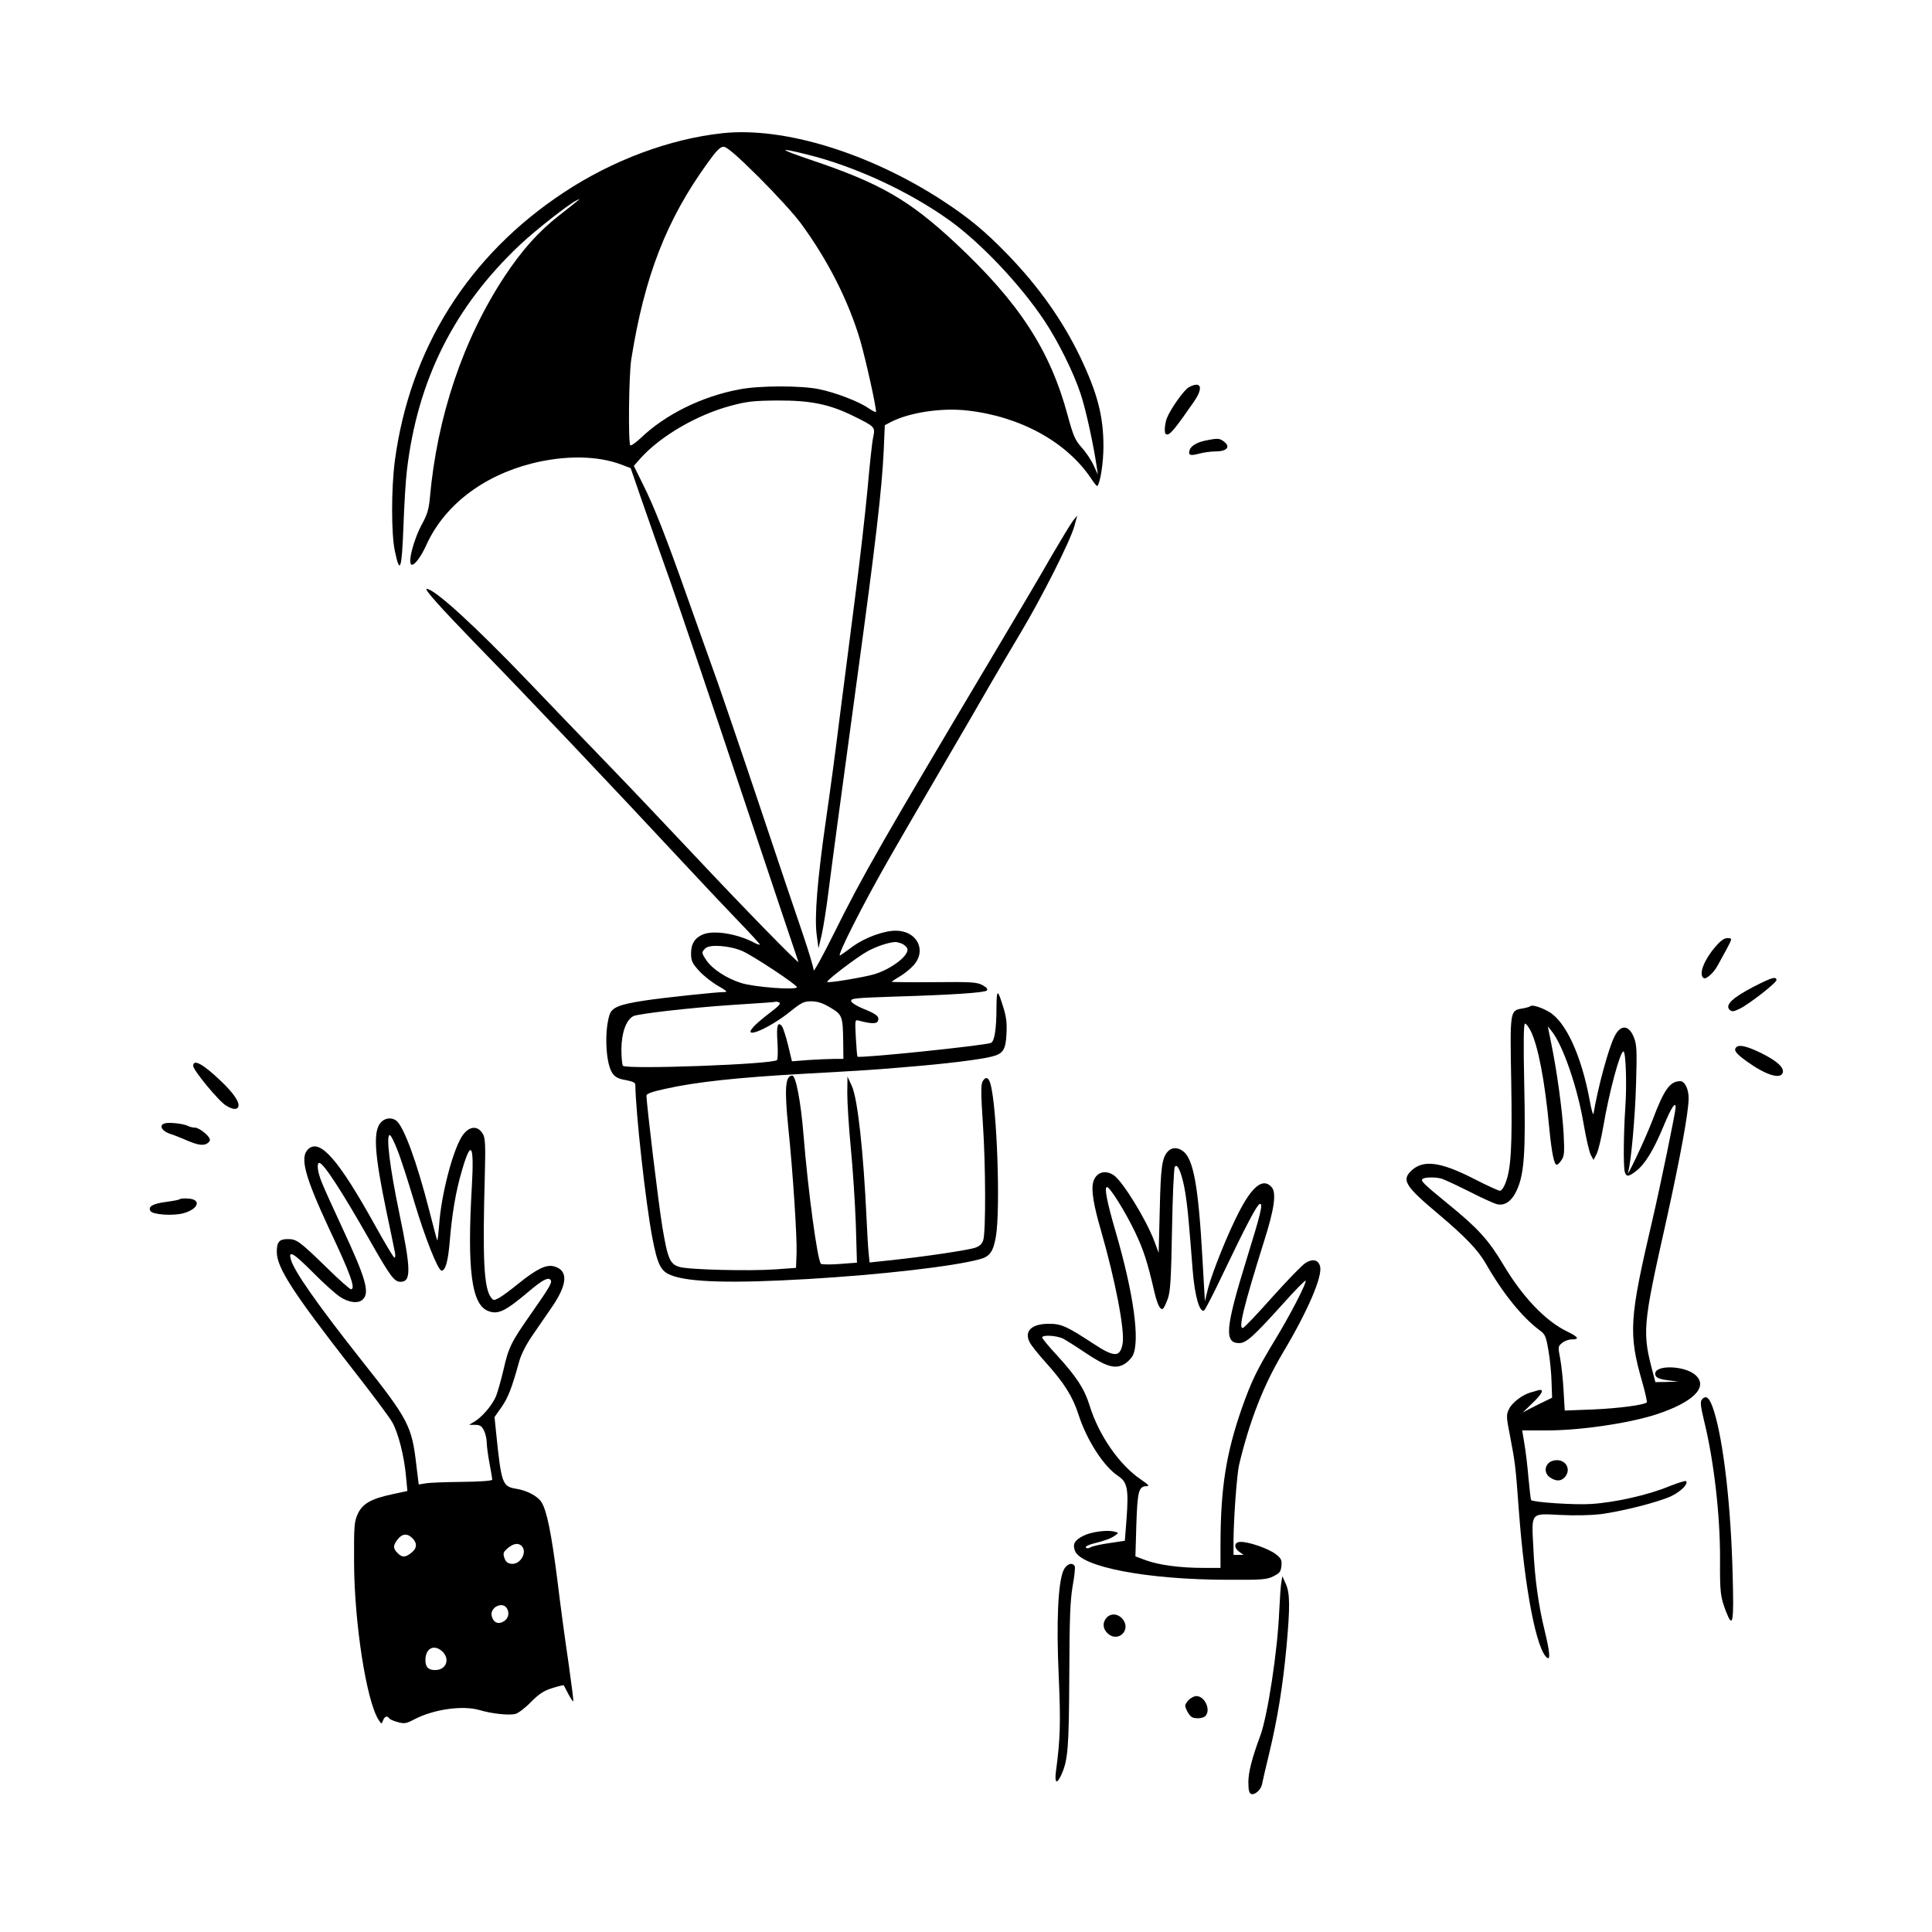 <?xml version="1.0" standalone="no"?>
<!DOCTYPE svg PUBLIC "-//W3C//DTD SVG 20010904//EN"
 "http://www.w3.org/TR/2001/REC-SVG-20010904/DTD/svg10.dtd">
<svg version="1.0" xmlns="http://www.w3.org/2000/svg"
 width="1040pt" height="1040pt" viewBox="0 0 1040 1040"
 preserveAspectRatio="xMidYMid meet">

<g transform="translate(0,1040) scale(0.1,-0.1)"
fill="#000000" stroke="none">
<path d="M3890 9683 c-283 -30 -592 -145 -855 -319 -514 -339 -830 -842 -910
-1448 -19 -149 -19 -388 0 -480 28 -134 38 -105 47 137 4 111 12 243 18 292
57 490 255 884 611 1219 82 77 259 216 302 237 25 12 36 21 -96 -83 -109 -86
-196 -183 -289 -323 -224 -339 -365 -756 -404 -1195 -5 -58 -14 -89 -39 -135
-50 -90 -84 -225 -57 -225 16 0 49 45 75 102 96 215 303 375 569 443 178 45
354 43 483 -6 l50 -19 61 -177 c34 -98 103 -295 154 -438 50 -143 225 -658
387 -1145 163 -487 298 -891 301 -898 7 -18 -295 291 -569 583 -129 137 -335
355 -459 483 -124 128 -315 327 -425 442 -289 302 -506 500 -548 500 -16 0 75
-101 258 -290 282 -289 738 -770 1125 -1186 107 -115 243 -259 303 -321 59
-61 107 -114 107 -117 0 -4 -17 2 -37 13 -89 45 -208 64 -266 42 -45 -17 -67
-51 -67 -102 0 -41 5 -53 44 -96 25 -27 71 -63 103 -81 38 -21 51 -32 37 -32
-48 0 -336 -31 -434 -46 -137 -21 -176 -37 -189 -77 -29 -92 -20 -267 17 -316
13 -19 33 -29 70 -35 37 -7 52 -14 52 -25 2 -150 55 -631 91 -821 28 -147 46
-183 100 -204 96 -39 331 -45 739 -21 392 23 782 68 922 106 56 14 75 41 89
123 25 146 6 696 -29 820 -10 38 -27 43 -43 14 -9 -18 -9 -65 2 -228 15 -225
16 -578 2 -625 -7 -22 -19 -33 -45 -42 -40 -13 -267 -47 -445 -66 l-122 -13
-5 50 c-3 28 -8 110 -11 181 -17 367 -48 648 -79 718 l-24 52 -1 -90 c0 -49 8
-182 19 -295 11 -113 23 -298 27 -411 l6 -206 -93 -7 c-51 -4 -96 -3 -101 1
-19 21 -69 389 -94 698 -14 174 -41 315 -60 315 -38 0 -43 -70 -21 -286 24
-230 47 -584 44 -669 l-3 -80 -110 -8 c-140 -10 -468 -2 -517 13 -52 15 -64
44 -93 218 -20 122 -85 659 -85 705 0 9 32 21 98 35 168 38 393 62 752 82 320
18 361 20 545 36 204 16 400 40 462 56 63 15 77 37 81 124 3 55 -1 91 -17 141
-31 101 -36 101 -37 0 0 -119 -11 -184 -30 -191 -39 -15 -710 -84 -718 -74 -2
1 -6 47 -9 101 -5 98 -5 99 16 93 66 -18 97 -18 103 -2 9 24 -7 37 -79 66 -35
14 -63 32 -65 41 -3 15 23 17 225 24 308 9 493 21 505 33 7 7 -1 17 -23 29
-31 16 -57 18 -261 16 -126 -1 -228 0 -228 2 0 1 20 15 44 29 24 14 57 41 75
61 71 81 16 185 -97 185 -64 0 -165 -37 -229 -83 -32 -24 -63 -46 -70 -50 -25
-15 124 279 270 533 33 58 153 265 267 460 114 195 236 405 270 465 35 61 108
184 162 275 115 192 271 500 292 580 l15 55 -22 -27 c-12 -15 -64 -101 -116
-190 -51 -90 -191 -327 -311 -528 -609 -1023 -707 -1195 -861 -1505 -60 -121
-109 -210 -109 -198 0 13 -27 103 -60 200 -34 98 -137 405 -230 683 -93 278
-199 588 -235 690 -37 102 -106 298 -155 435 -113 320 -179 489 -240 610 l-48
97 36 41 c109 121 306 235 487 283 86 23 121 27 250 28 178 1 281 -20 410 -84
117 -58 117 -58 105 -116 -6 -27 -19 -152 -30 -277 -12 -126 -41 -385 -66
-575 -24 -191 -63 -489 -85 -662 -21 -173 -55 -422 -74 -552 -45 -314 -61
-511 -49 -608 l10 -75 17 72 c9 40 26 145 37 235 19 150 62 470 155 1153 99
724 132 1009 142 1217 l6 139 36 19 c100 50 271 76 409 60 285 -32 536 -170
667 -368 15 -23 30 -41 32 -38 16 15 33 127 33 213 0 162 -32 286 -125 481
-93 194 -224 380 -390 551 -123 127 -209 198 -351 291 -395 257 -855 398
-1184 363z m193 -235 c90 -90 194 -203 230 -253 143 -195 255 -415 318 -629
30 -104 91 -378 84 -384 -2 -2 -21 8 -42 22 -50 35 -176 83 -264 101 -94 20
-322 20 -429 -1 -202 -38 -399 -135 -532 -263 -26 -24 -51 -42 -55 -38 -12 13
-8 378 5 462 71 447 189 751 411 1058 48 67 68 87 86 87 17 0 69 -44 188 -162z
m259 121 c260 -64 551 -199 769 -355 167 -120 381 -345 510 -539 74 -110 159
-282 196 -395 28 -83 70 -277 87 -395 l6 -40 -24 52 c-13 28 -42 71 -64 95
-34 38 -44 59 -75 173 -95 352 -262 607 -602 925 -252 235 -407 324 -785 451
-170 58 -176 67 -18 28z m511 -4248 c13 -5 27 -17 31 -27 13 -35 -85 -111
-180 -139 -56 -16 -245 -48 -251 -41 -7 7 161 135 218 166 49 26 108 46 146
49 6 1 23 -3 36 -8z m-858 -40 c58 -25 295 -182 295 -195 0 -17 -232 0 -302
23 -78 25 -154 75 -185 121 -27 40 -28 44 -6 65 23 23 130 15 198 -14z m199
-277 c12 -5 -1 -19 -51 -57 -37 -28 -77 -62 -89 -77 -60 -68 86 -7 200 85 61
49 74 55 115 55 34 -1 61 -10 101 -34 64 -38 67 -46 69 -183 l1 -93 -48 0
c-27 0 -89 -3 -139 -6 l-90 -7 -21 88 c-12 48 -27 94 -33 101 -23 28 -30 2
-24 -85 3 -47 2 -91 -2 -97 -16 -23 -809 -52 -830 -31 -4 5 -8 45 -8 90 1 88
25 156 64 177 24 13 315 46 526 60 191 12 239 16 242 18 1 1 9 -1 17 -4z"/>
<path d="M6399 8315 c-26 -14 -100 -119 -119 -169 -5 -15 -10 -41 -10 -57 0
-23 4 -30 17 -27 16 3 48 43 138 173 55 78 42 117 -26 80z"/>
<path d="M6497 8030 c-51 -9 -85 -29 -93 -52 -9 -29 2 -33 51 -20 25 7 65 12
89 12 59 0 81 24 47 51 -25 20 -34 21 -94 9z"/>
<path d="M9231 5300 c-61 -72 -88 -148 -60 -165 13 -9 56 30 77 71 10 17 29
54 45 82 33 62 33 62 4 62 -16 0 -38 -16 -66 -50z"/>
<path d="M9439 5088 c-112 -58 -154 -98 -129 -123 13 -12 20 -12 55 5 50 24
200 141 198 155 -3 20 -24 14 -124 -37z"/>
<path d="M8237 4983 c-4 -3 -24 -9 -44 -12 -65 -11 -65 -13 -58 -396 6 -350
-1 -470 -32 -546 -8 -21 -21 -39 -29 -39 -7 0 -71 29 -141 65 -182 93 -275
104 -339 40 -49 -49 -27 -83 152 -233 141 -119 210 -191 251 -262 93 -163 197
-291 291 -361 30 -22 34 -32 47 -107 8 -46 16 -122 17 -170 l3 -86 -70 -34
c-38 -19 -77 -39 -86 -45 -8 -7 11 13 43 43 60 56 75 86 38 76 -11 -3 -30 -9
-42 -12 -44 -13 -99 -55 -115 -89 -15 -31 -15 -41 5 -142 28 -147 30 -158 48
-403 31 -423 96 -759 154 -795 16 -10 12 36 -15 147 -34 139 -54 286 -61 448
-10 191 -16 183 144 175 77 -4 163 -2 217 4 115 15 314 65 383 98 50 24 92 66
78 80 -3 4 -45 -10 -94 -29 -111 -46 -289 -86 -417 -94 -85 -6 -311 9 -323 21
-2 2 -8 54 -14 117 -5 62 -15 146 -22 186 l-12 72 132 0 c183 0 440 38 589 86
199 65 282 147 213 211 -56 52 -218 58 -218 8 0 -20 18 -29 75 -36 l50 -6 -62
-2 -62 -1 -10 38 c-62 232 -61 254 70 837 74 336 119 579 119 654 0 49 -21 91
-45 91 -55 0 -87 -44 -148 -206 -38 -101 -150 -338 -132 -280 15 52 37 293 42
473 5 176 4 208 -11 247 -27 70 -72 73 -105 7 -31 -60 -89 -272 -113 -416 -2
-11 -12 22 -21 74 -45 241 -129 423 -220 475 -46 26 -91 39 -100 29z m2 -131
c40 -79 77 -268 101 -527 13 -132 26 -195 40 -195 5 0 17 11 26 26 15 21 16
42 11 142 -7 126 -37 343 -67 487 l-18 90 20 -25 c60 -73 140 -303 173 -502
13 -75 30 -149 38 -164 l15 -28 17 33 c9 18 25 85 36 149 31 183 90 402 108
402 13 0 19 -182 10 -303 -9 -135 -11 -313 -3 -344 8 -29 19 -29 61 3 48 37
94 112 148 242 41 99 65 136 65 101 0 -24 -82 -421 -125 -606 -125 -533 -130
-612 -54 -875 16 -56 26 -104 24 -107 -15 -14 -150 -32 -286 -38 l-156 -6 -6
104 c-3 57 -11 135 -18 173 -13 67 -12 69 10 87 13 11 36 19 52 19 43 0 36 13
-24 42 -118 57 -241 186 -345 361 -78 131 -137 196 -292 322 -143 117 -156
130 -140 140 15 9 71 9 101 0 13 -4 78 -34 144 -67 66 -34 133 -64 149 -69 44
-13 83 13 111 74 40 87 48 204 40 570 -5 229 -3 327 4 327 6 0 19 -17 30 -38z"/>
<path d="M9347 4763 c-17 -16 -3 -34 58 -78 99 -71 178 -96 191 -61 10 27 -26
62 -109 104 -78 39 -125 51 -140 35z"/>
<path d="M1040 4662 c0 -23 140 -193 178 -214 35 -21 59 -23 65 -5 8 23 -25
72 -92 136 -97 93 -151 123 -151 83z"/>
<path d="M2051 4359 c-44 -47 -36 -168 30 -484 22 -104 42 -202 45 -217 3 -16
2 -28 -3 -28 -4 0 -51 78 -103 172 -197 355 -297 470 -360 413 -48 -43 -20
-146 112 -430 116 -245 144 -325 117 -325 -6 0 -66 53 -132 118 -144 140 -160
152 -207 152 -47 0 -60 -15 -60 -69 0 -85 87 -219 405 -627 103 -131 200 -261
216 -289 33 -57 66 -188 75 -297 l7 -74 -79 -17 c-117 -25 -162 -51 -188 -106
-19 -43 -21 -62 -20 -261 1 -327 67 -748 132 -848 16 -24 16 -24 24 -3 8 22
23 27 33 11 3 -5 24 -14 46 -20 36 -10 46 -8 90 15 103 54 259 76 349 50 67
-20 160 -30 195 -21 15 4 52 32 83 64 45 45 70 61 115 75 32 10 60 17 62 15 1
-2 12 -23 24 -46 13 -24 24 -42 27 -40 2 3 -10 96 -26 209 -17 112 -44 313
-60 446 -32 251 -57 374 -86 418 -21 32 -78 62 -135 71 -75 12 -80 27 -108
298 l-9 88 38 54 c35 50 56 104 95 246 9 34 37 90 68 135 30 43 79 115 110
160 83 122 86 195 10 216 -42 12 -93 -13 -193 -93 -41 -34 -88 -68 -104 -77
-27 -14 -31 -14 -43 3 -38 52 -46 199 -33 665 4 148 2 191 -9 212 -28 52 -78
47 -115 -11 -50 -80 -111 -314 -122 -475 -4 -48 -8 -86 -10 -84 -2 1 -21 74
-43 160 -67 262 -137 453 -178 485 -25 18 -60 15 -82 -9z m88 -149 c18 -44 59
-172 92 -283 57 -190 127 -367 146 -367 21 0 35 51 44 158 12 146 32 267 65
379 50 173 67 146 54 -83 -26 -447 -2 -633 85 -670 55 -23 94 -4 225 107 68
57 99 74 112 61 13 -13 3 -32 -102 -182 -110 -157 -122 -182 -150 -305 -13
-55 -31 -118 -40 -141 -21 -49 -73 -110 -115 -136 l-30 -18 32 0 c26 0 36 -6
48 -30 8 -16 15 -45 15 -64 0 -19 7 -70 15 -113 8 -43 15 -83 15 -88 0 -6 -60
-11 -161 -12 -88 -1 -177 -4 -198 -8 l-37 -6 -13 106 c-24 208 -42 244 -293
560 -241 305 -368 486 -383 548 -13 49 16 31 120 -73 55 -56 120 -114 144
-130 49 -33 101 -39 125 -14 37 36 14 115 -109 379 -51 110 -103 224 -114 253
-22 55 -27 102 -12 102 22 0 121 -152 271 -416 111 -195 132 -224 166 -224 58
0 57 65 -7 372 -51 245 -72 418 -51 418 6 0 24 -36 41 -80z m81 -2090 c27 -27
25 -55 -6 -79 -33 -26 -49 -26 -74 -1 -25 25 -25 41 1 74 24 31 52 33 79 6z
m588 -42 c33 -33 -7 -102 -56 -96 -19 2 -30 11 -37 32 -8 25 -6 31 18 52 31
26 57 30 75 12z m-78 -338 c15 -28 4 -59 -26 -72 -27 -12 -48 0 -57 32 -12 48
60 83 83 40z m-352 -227 c47 -41 26 -103 -36 -103 -36 0 -52 16 -52 53 0 63
44 87 88 50z"/>
<path d="M888 4353 c-36 -9 -17 -43 32 -58 14 -4 43 -16 65 -25 68 -30 99 -38
123 -29 12 5 22 15 22 23 0 20 -57 66 -81 66 -11 0 -28 4 -37 9 -22 12 -102
21 -124 14z"/>
<path d="M6286 4201 c-31 -34 -38 -85 -43 -315 l-6 -230 -23 62 c-44 118 -172
325 -219 356 -48 32 -98 14 -111 -40 -10 -41 3 -123 42 -256 78 -271 130 -541
117 -611 -14 -75 -44 -75 -162 3 -136 89 -168 104 -232 104 -95 1 -138 -39
-106 -100 8 -16 47 -65 87 -109 98 -109 144 -182 175 -278 45 -140 136 -281
215 -333 49 -33 56 -70 44 -233 l-9 -115 -80 -12 c-44 -6 -90 -16 -102 -22
-14 -8 -24 -8 -28 -2 -3 5 14 14 37 20 68 17 97 28 120 44 21 15 21 15 -6 22
-39 9 -122 -2 -164 -23 -47 -24 -59 -44 -46 -80 31 -88 387 -156 819 -157 191
-1 214 1 250 19 34 17 40 25 43 57 3 31 -2 40 -32 63 -39 29 -141 65 -187 65
-36 0 -40 -31 -7 -54 l22 -16 -27 0 -27 0 0 78 c1 124 18 353 30 407 57 238
131 427 235 602 134 224 215 412 201 466 -9 36 -40 43 -79 18 -18 -11 -97 -93
-177 -182 -80 -90 -151 -165 -159 -167 -27 -9 3 114 114 468 55 172 67 260 40
290 -46 51 -104 6 -177 -137 -60 -116 -142 -321 -165 -408 l-17 -70 -13 225
c-22 399 -49 545 -107 585 -28 20 -60 19 -80 -4z m89 -191 c8 -39 19 -124 24
-188 6 -64 15 -180 21 -257 11 -142 38 -234 62 -219 6 4 53 95 104 203 122
255 180 365 195 370 20 6 6 -51 -71 -299 -114 -369 -121 -450 -39 -450 37 0
77 36 232 208 65 73 122 131 125 128 8 -9 -86 -191 -172 -331 -91 -151 -120
-211 -171 -355 -85 -244 -114 -429 -115 -727 l0 -133 -94 0 c-122 0 -236 15
-308 41 l-56 21 5 171 c6 183 13 207 57 207 15 0 7 9 -30 34 -118 79 -229 239
-279 401 -27 88 -70 154 -174 268 -45 48 -81 92 -81 97 0 16 78 11 113 -6 18
-10 71 -43 118 -75 109 -73 157 -89 204 -66 19 9 42 31 52 49 41 77 6 333 -91
666 -47 161 -63 242 -47 242 16 0 98 -132 151 -242 46 -97 66 -158 104 -322
16 -69 32 -100 46 -91 5 3 16 26 26 53 14 40 18 97 23 372 3 179 10 331 15
339 13 20 33 -22 51 -109z"/>
<path d="M968 3945 c-4 -4 -37 -10 -74 -15 -71 -9 -99 -25 -84 -49 12 -20 122
-27 177 -12 81 22 99 74 28 79 -23 2 -44 0 -47 -3z"/>
<path d="M9161 2866 c-9 -11 -7 -36 13 -118 52 -211 86 -508 85 -738 -1 -187
2 -206 33 -287 36 -92 42 -59 35 196 -9 371 -49 721 -101 886 -22 71 -42 89
-65 61z"/>
<path d="M8336 2524 c-24 -23 -20 -59 9 -78 32 -21 58 -20 78 2 35 39 10 92
-43 92 -16 0 -36 -7 -44 -16z"/>
<path d="M5724 1945 c-29 -69 -38 -280 -25 -565 11 -253 9 -338 -15 -517 -8
-63 5 -70 30 -15 35 79 40 142 42 532 1 311 5 404 18 482 10 54 15 102 11 108
-14 23 -46 10 -61 -25z"/>
<path d="M6897 1880 c-3 -19 -8 -89 -11 -155 -9 -213 -62 -558 -101 -666 -46
-124 -65 -199 -65 -252 0 -43 4 -59 15 -64 19 -7 51 21 58 50 2 12 20 90 40
172 46 194 72 359 92 568 20 221 19 292 -4 342 l-18 40 -6 -35z"/>
<path d="M5957 1692 c-23 -25 -21 -58 3 -82 58 -58 135 18 80 78 -25 27 -61
28 -83 4z"/>
<path d="M6400 1250 c-11 -11 -20 -25 -20 -31 0 -15 21 -53 34 -61 17 -12 61
-9 74 4 32 32 -2 108 -48 108 -11 0 -29 -9 -40 -20z"/>
</g>
</svg>
